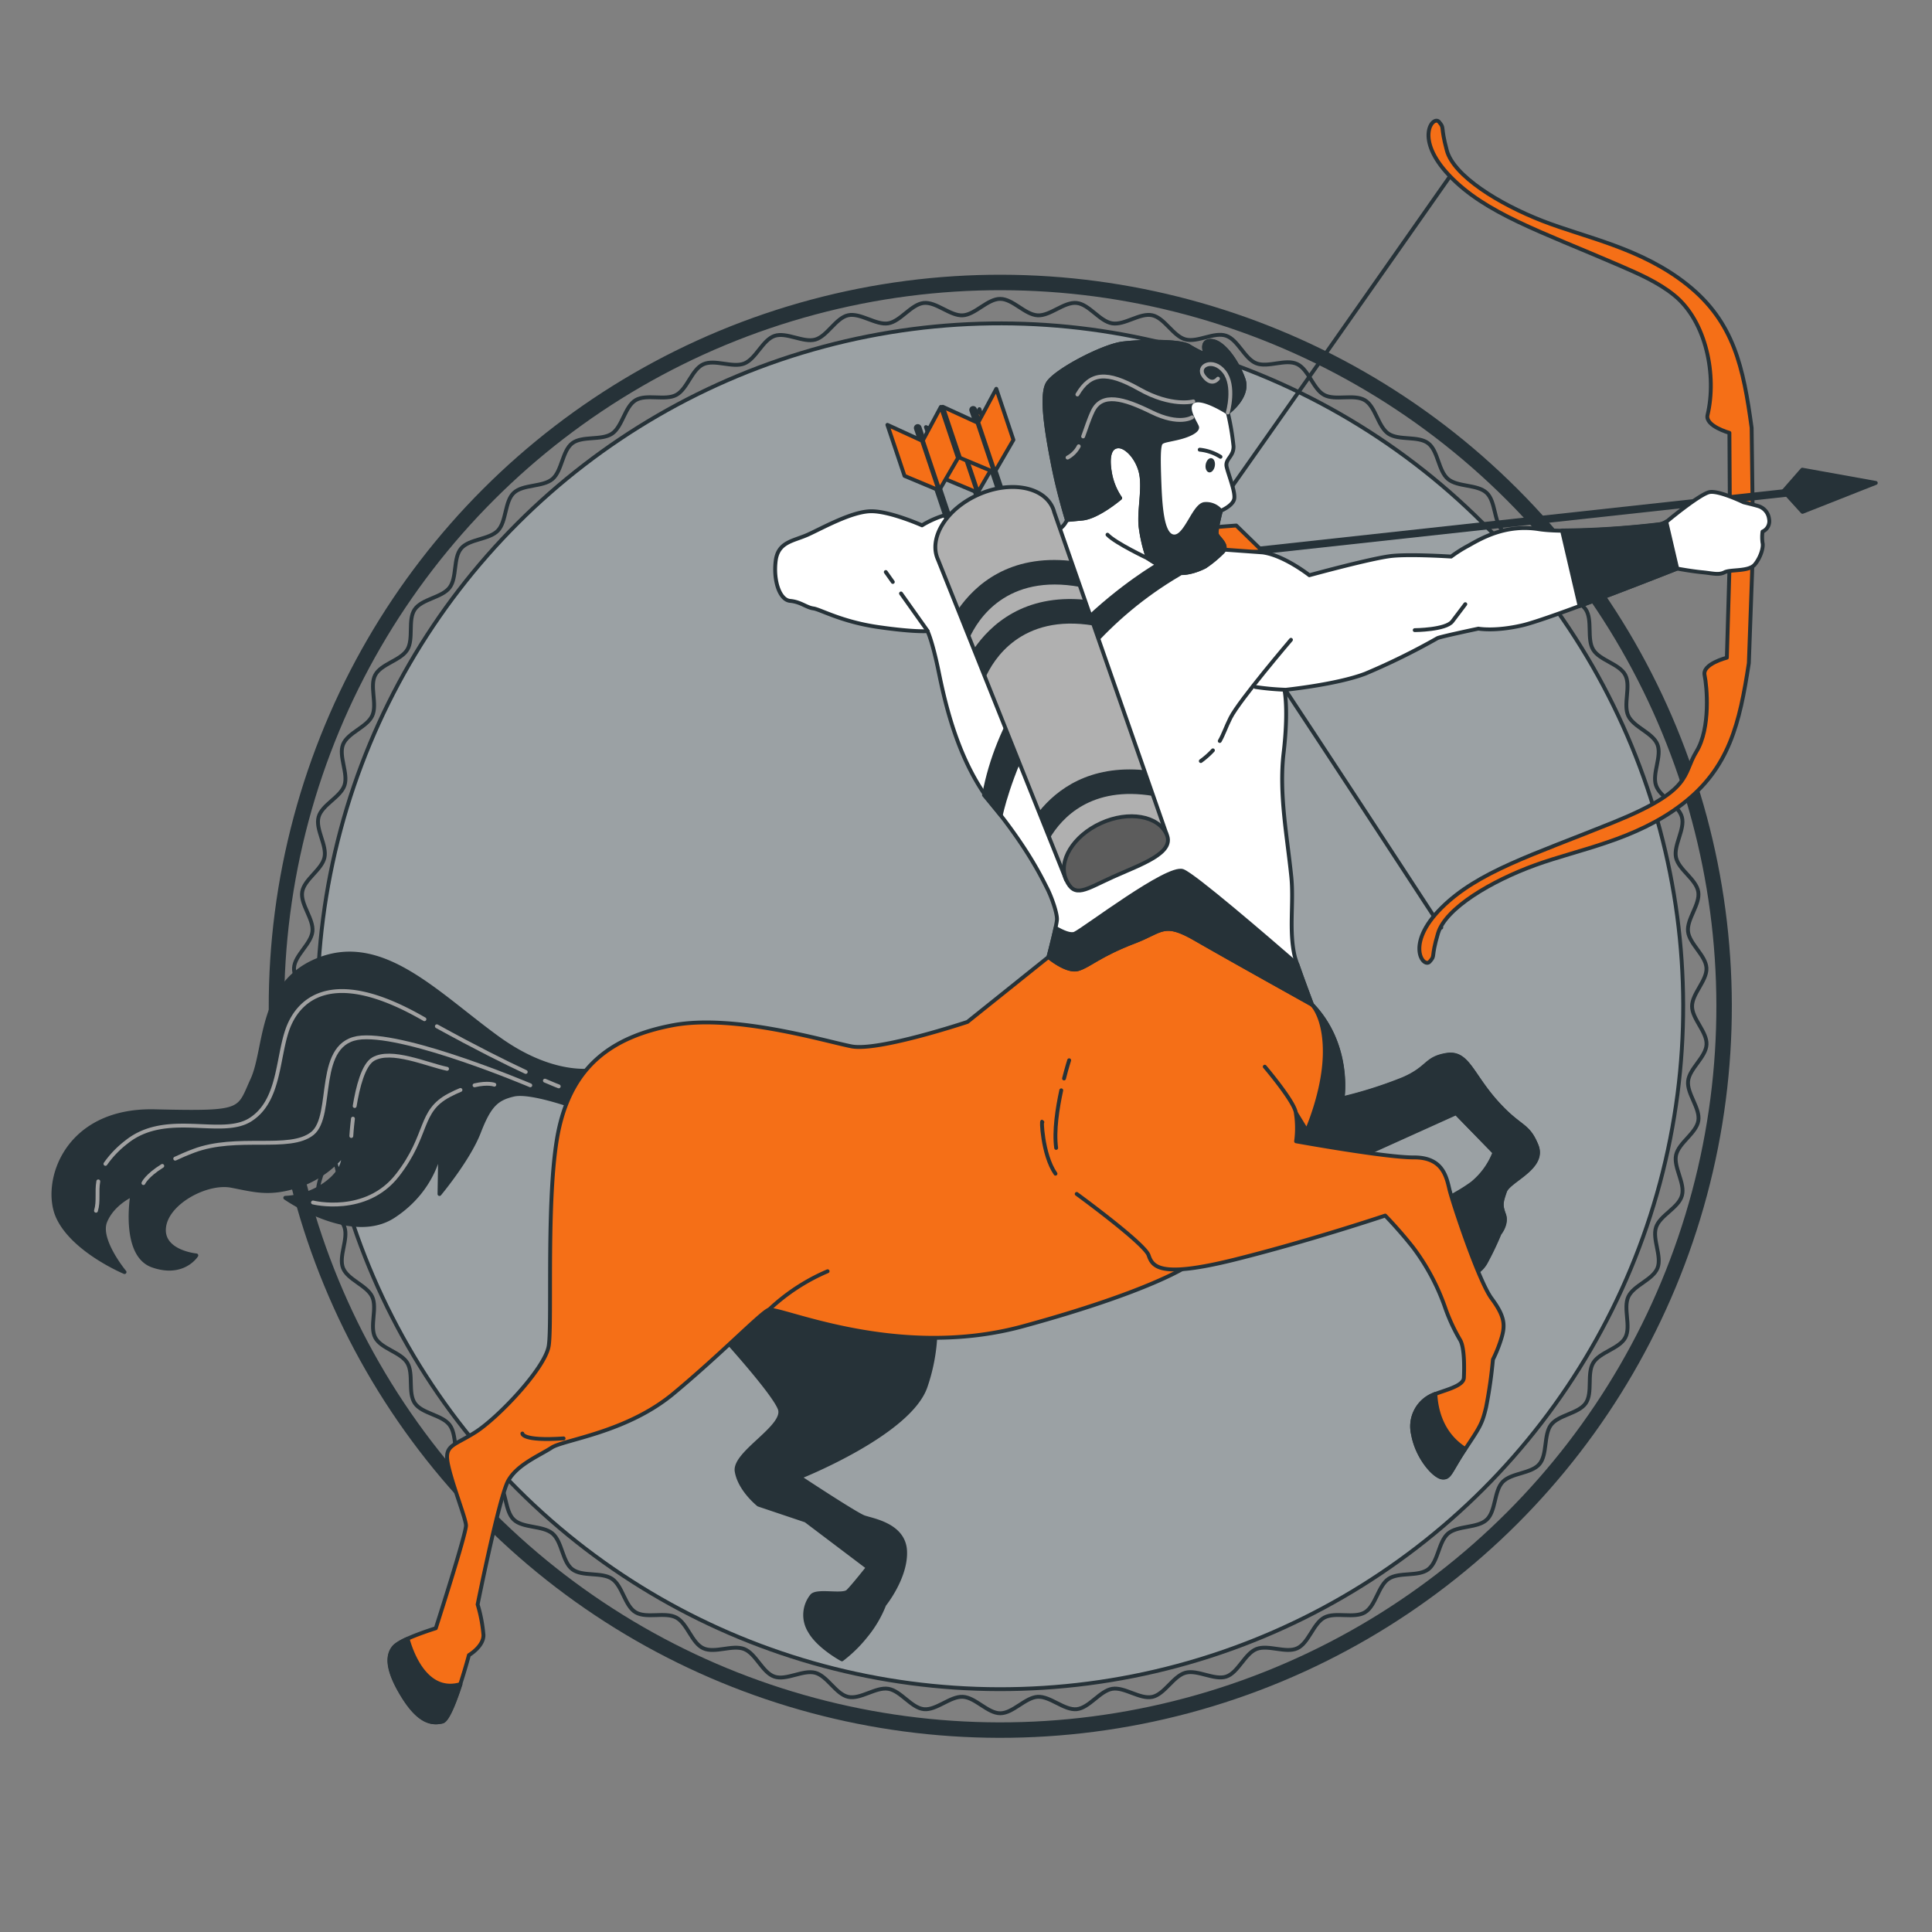 <svg xmlns="http://www.w3.org/2000/svg" viewBox="0 0 500 500"><rect x="0" y="0" width="500" height="500" fill="#808080" stroke="none"/><g id="freepik--Frame--inject-31"><circle cx="258.87" cy="260.42" r="176.73" transform="translate(-108.32 259.33) rotate(-45)" style="fill:#263238"></circle><circle cx="258.87" cy="260.42" r="176.73" transform="translate(-108.32 259.33) rotate(-45)" style="fill:#fff;opacity:0.54"></circle><circle cx="258.87" cy="260.42" r="176.73" transform="translate(-108.32 259.33) rotate(-45)" style="fill:none;stroke:#263238;stroke-linecap:round;stroke-linejoin:round"></circle><path d="M437.9,260.42c0-3.29,3.91-6.66,3.73-9.91s-4.42-6.22-4.77-9.45,3.17-7,2.65-10.26-5.07-5.7-5.76-8.88,2.39-7.34,1.52-10.48-5.66-5.11-6.7-8.2,1.58-7.55.37-10.58-6.18-4.47-7.55-7.43.75-7.67-.78-10.56-6.63-3.76-8.31-6.56-.09-7.71-1.93-10.41-7-3-9-5.62-.91-7.66-3-10.15-7.28-2.25-9.53-4.62-1.73-7.52-4.1-9.76-7.48-1.46-10-3.58-2.53-7.28-5.13-9.26-7.59-.64-10.3-2.48-3.29-7-6.1-8.66-7.61.18-10.5-1.35-4-6.57-7-8-7.54,1-10.59-.2-4.71-6.09-7.82-7.14-7.39,1.83-10.55.95-5.35-5.54-8.55-6.24-7.14,2.62-10.38,2.09-5.92-4.92-9.18-5.27-6.82,3.37-10.1,3.2-6.41-4.26-9.7-4.26-6.45,4.08-9.69,4.26-6.86-3.55-10.1-3.2-6,4.75-9.18,5.27-7.2-2.79-10.38-2.09S214.1,87,211,87.88s-7.46-2-10.55-.95-4.8,5.93-7.83,7.14S185,92.9,182,94.28s-4.12,6.41-7,7.94-7.71-.33-10.51,1.35-3.4,6.83-6.1,8.66-7.69.5-10.29,2.48-2.64,7.15-5.13,9.26-7.6,1.33-10,3.58-1.86,7.39-4.11,9.76-7.4,2.13-9.52,4.62-1,7.55-3,10.15-7.14,2.92-9,5.62-.23,7.61-1.92,10.42-6.77,3.67-8.31,6.56.6,7.59-.78,10.56-6.34,4.38-7.55,7.42,1.41,7.48.37,10.58-5.82,5-6.7,8.2,2.22,7.28,1.52,10.48-5.24,5.65-5.76,8.89,3,7,2.65,10.25-4.6,6.17-4.77,9.45,3.73,6.62,3.73,9.91-3.91,6.66-3.73,9.91,4.42,6.22,4.77,9.45-3.17,7-2.65,10.26,5.07,5.7,5.76,8.88-2.39,7.34-1.52,10.48,5.66,5.11,6.7,8.2-1.58,7.55-.37,10.58,6.18,4.47,7.55,7.43-.75,7.67.78,10.56,6.63,3.76,8.31,6.56.09,7.71,1.93,10.41,7,3,9,5.62.91,7.66,3,10.15,7.28,2.25,9.53,4.62,1.73,7.52,4.1,9.76,7.48,1.46,10,3.58,2.53,7.28,5.13,9.26,7.59.64,10.3,2.48,3.29,7,6.1,8.66,7.61-.18,10.5,1.35,4,6.57,7,7.95,7.54-1,10.59.2,4.71,6.09,7.82,7.14,7.39-1.83,10.55-1,5.35,5.54,8.55,6.24,7.14-2.62,10.38-2.09,5.92,4.92,9.18,5.27,6.82-3.37,10.1-3.2,6.41,4.26,9.69,4.26,6.46-4.08,9.7-4.26,6.86,3.55,10.1,3.2,6-4.75,9.18-5.27,7.2,2.79,10.38,2.09,5.42-5.37,8.55-6.24,7.46,2,10.55,1,4.8-5.93,7.83-7.14,7.62,1.17,10.58-.2,4.12-6.42,7-7.95,7.71.33,10.51-1.35,3.4-6.82,6.1-8.66,7.69-.5,10.29-2.48,2.64-7.15,5.13-9.26,7.6-1.33,10-3.58,1.86-7.39,4.11-9.76,7.4-2.13,9.52-4.62,1.05-7.55,3-10.15,7.14-2.92,9-5.62.23-7.61,1.92-10.42,6.77-3.67,8.31-6.56-.6-7.58.78-10.56,6.34-4.38,7.55-7.42-1.41-7.48-.37-10.58,5.82-5,6.7-8.2-2.23-7.28-1.52-10.48,5.23-5.64,5.76-8.88-3-7-2.65-10.26,4.6-6.17,4.77-9.45S437.9,263.71,437.9,260.42Z" style="fill:none;stroke:#263238;stroke-miterlimit:10"></path><circle cx="258.87" cy="260.42" r="187.32" transform="translate(-108.32 259.33) rotate(-45)" style="fill:none;stroke:#263238;stroke-miterlimit:10;stroke-width:4px"></circle></g><g id="freepik--Character--inject-31"><path d="M376.88,43.32s-69.64,99.38-69.23,98.29S373,240.06,373,240.06" style="fill:none;stroke:#263238;stroke-linecap:round;stroke-linejoin:round"></path><path d="M436.79,73.78c-12-9.63-26.33-12.22-37.6-16.61s-23-11.66-24.76-18.26-.49-5.55-2-7.36-6.57,4.23,2.71,13.94,23.29,14.28,44,23.22c4.84,2.1,10,4.33,14.13,7.69,8.41,6.81,11.05,20.93,8.64,31-.69,2.86,5.66,4.62,5.66,4.62l.17,29.66-.83,28.53s-6.38,1.61-5.77,4.49,1.63,13.71-2.11,19.81-.64,9.87-21.55,18.34S382.47,225.54,373,235s-4.57,15.65-3,13.88.2-.77,2.15-7.32,13.81-13.55,25.18-17.68,25.8-6.38,38-15.73,14.87-20.87,17.27-36.54l1-27.84h.11l0-2.21.11-3h-.15l-.35-27.85C451.17,95,448.75,83.41,436.79,73.78Z" style="fill:#F56F17;stroke:#263238;stroke-linecap:round;stroke-linejoin:round"></path><line x1="309.87" y1="144.21" x2="464.37" y2="127.33" style="fill:none;stroke:#263238;stroke-linecap:round;stroke-linejoin:round;stroke-width:2px"></line><polygon points="326.79 142.68 313.33 143.72 306.04 137.07 319.94 136 326.79 142.68" style="fill:#F56F17;stroke:#263238;stroke-linecap:round;stroke-linejoin:round"></polygon><polygon points="326.81 142.9 313.35 143.94 307.17 151.63 321.07 150.55 326.81 142.9" style="fill:#F56F17;stroke:#263238;stroke-linecap:round;stroke-linejoin:round"></polygon><polygon points="461.58 127.09 466.43 121.55 485.45 124.98 466.48 132.47 461.58 127.09" style="fill:#263238;stroke:#263238;stroke-linecap:round;stroke-linejoin:round"></polygon><path d="M185,343.65S200.07,360,201.8,364.59s-11.93,11.4-11.15,16.18,5.66,8.63,5.66,8.63l12.22,4.11,16.09,12.16s-3.84,4.87-5.19,6.18-8.06-.44-9.34,1.18a7.92,7.92,0,0,0-.54,9.07c2.29,4.11,8.34,7.34,8.34,7.34a34.89,34.89,0,0,0,6.2-6.08,29.74,29.74,0,0,0,4.75-8.07s5.68-7,5.4-13.84-8.49-8-10.66-8.79-16.67-10.37-16.67-10.37,28.53-11.28,32.64-23.5a47.6,47.6,0,0,0,2.08-22.36s-35.8-12.87-48.86-13.47S185,343.65,185,343.65Z" style="fill:#263238;stroke:#263238;stroke-linecap:round;stroke-linejoin:round"></path><path d="M155.16,276.7s-10.86,3.19-26.41-8.1-29.32-26.31-45.54-20.54-14.15,23.17-17.89,31.33-1.94,8.74-25.26,8.2S11,306.3,15,315s17.23,14.21,17.23,14.21-6.91-8.33-5-13.07,7-6.94,7-6.94-2.68,15.54,5.26,18.33,11.32-2.63,11.32-2.63-9.15-.86-8.34-7.34,11.15-11.88,17.4-10.68,9.82,2.35,17.22,0a26.28,26.28,0,0,0,11.72-8s.8,3.46-4.27,7.29a19.51,19.51,0,0,1-10.71,3.82s17,11.94,28,4.76,12.11-17.74,12.11-17.74l-.2,12s7.51-9,10.21-16,4.6-8.7,9-9.72,16,3.24,16,3.24Z" style="fill:#263238;stroke:#263238;stroke-linecap:round;stroke-linejoin:round"></path><path d="M25.44,305.74c-.48,2.77.15,5.11-.6,7.6" style="fill:none;stroke:#a1a1a1;stroke-linecap:round;stroke-linejoin:round"></path><path d="M109.84,263.77l-.89-.5c-23.66-13.38-32.1-4.12-34.65,3.43s-2,18.37-9.54,23.1-21.8-2.55-32.11,5.82a25.66,25.66,0,0,0-5.36,5.59" style="fill:none;stroke:#a1a1a1;stroke-linecap:round;stroke-linejoin:round"></path><path d="M136.06,277.42c-5.25-2.45-12.91-6.26-23-11.82" style="fill:none;stroke:#a1a1a1;stroke-linecap:round;stroke-linejoin:round"></path><path d="M144.6,281.15s-1.2-.45-3.58-1.48" style="fill:none;stroke:#a1a1a1;stroke-linecap:round;stroke-linejoin:round"></path><path d="M42,301.74c-4.09,2.55-4.88,4.44-4.88,4.44" style="fill:none;stroke:#a1a1a1;stroke-linecap:round;stroke-linejoin:round"></path><path d="M137.24,280.88S106,267.61,93.6,268.5s-6.9,20.17-12.77,24.85-19.5.23-30.76,4.51c-1.81.68-3.37,1.37-4.72,2" style="fill:none;stroke:#a1a1a1;stroke-linecap:round;stroke-linejoin:round"></path><path d="M122.81,280.88c3.48-.81,5.12-.16,5.12-.16" style="fill:none;stroke:#a1a1a1;stroke-linecap:round;stroke-linejoin:round"></path><path d="M81,311.2s13.72,3.43,21.88-7.08,5.43-16.51,13.41-20.69q1.55-.81,2.88-1.35" style="fill:none;stroke:#a1a1a1;stroke-linecap:round;stroke-linejoin:round"></path><path d="M91.79,286.24c.8-4.92,2.25-10.64,4.78-12.13,4.66-2.74,13.91,1.4,19.13,2.5" style="fill:none;stroke:#a1a1a1;stroke-linecap:round;stroke-linejoin:round"></path><path d="M90.92,294s.11-1.88.42-4.49" style="fill:none;stroke:#a1a1a1;stroke-linecap:round;stroke-linejoin:round"></path><path d="M271.37,247.64l-21,16.83s-23.07,7.69-30,6.33-30.47-8.48-46.34-5.45S148.36,276,144.74,291.72,143,342.5,142,348.36,128.8,367,123,370.67s-8.19,3.24-7,8.58,4.48,13.54,4.6,15.5-7.82,26.64-7.82,26.64-9,2.75-10.8,4.84-2,5.76,2.3,12.72,7.63,7.17,10.15,6.58,6.93-17.19,6.93-17.19,3.79-2.21,3.76-5.18a38.2,38.2,0,0,0-1.51-7.93s5.57-27.78,7.91-32,8.09-6.52,11.25-8.59,19.32-3.83,31.54-14,22.1-20.38,24.47-21.6,32.9,13.22,65.92,4.21,42.45-15.52,42.45-15.52l40.83-26.74,28.79-13,10,10.26a19.12,19.12,0,0,1-5.77,8c-4,2.91-6.16,3.42-7.44,5a8.25,8.25,0,0,0-1.32,4.29s-1.84,2.08,1.12,7.69,5,7.12,5,7.12a7.23,7.23,0,0,0,6.09-3.73,77.22,77.22,0,0,0,3.56-7.46s2.08-2.47,1.18-4.91-.73-3.15.25-6,10.51-6.09,8.18-11.84-4.31-4.3-10.62-11.45-7.3-12.88-12.72-11.95-4.52,3.37-11.14,6.24a110.64,110.64,0,0,1-15.74,5s2.23-13.78-7.91-24.34c0,0-28.24-19.93-32.34-23.28s-8.85.4-15.47,3.27-13.56,5.8-13.56,5.8Z" style="fill:#F56F17;stroke:#263238;stroke-linecap:round;stroke-linejoin:round"></path><path d="M198.85,339.1A51.45,51.45,0,0,1,214.18,329" style="fill:none;stroke:#263238;stroke-linecap:round;stroke-linejoin:round"></path><path d="M274.65,282.17c-1,4.64-1.91,10.48-1.32,14.91" style="fill:none;stroke:#263238;stroke-linecap:round;stroke-linejoin:round"></path><path d="M276.7,274.39s-.61,1.89-1.33,4.72" style="fill:none;stroke:#263238;stroke-linecap:round;stroke-linejoin:round"></path><path d="M269.76,290.41c-.31-1.36-.06,8.38,3.4,13.34" style="fill:none;stroke:#263238;stroke-linecap:round;stroke-linejoin:round"></path><path d="M135.19,371s-.1,2,10.67,1.26" style="fill:none;stroke:#263238;stroke-linecap:round;stroke-linejoin:round"></path><path d="M114.5,445.53c1.34-.31,3.22-5.17,4.68-9.65l-.57.12c-8.63,2-12.25-8.69-13.12-11.87a11.28,11.28,0,0,0-3.44,2.1c-1.83,2.08-2,5.76,2.3,12.72S112,446.12,114.5,445.53Z" style="fill:#263238;stroke:#263238;stroke-linecap:round;stroke-linejoin:round"></path><path d="M389.25,314.33c-.9-2.44-.73-3.15.25-6s10.51-6.09,8.18-11.84-4.31-4.3-10.62-11.45-7.3-12.88-12.72-11.95-4.52,3.37-11.14,6.24a110.64,110.64,0,0,1-15.74,5s2.2-13.63-7.76-24.17c.69.81,3.38,4.49,3.14,13-.28,9.77-4.66,19.46-4.66,19.46s-5.05-8.52-6.35-9.75S328.62,302,328.62,302a24.19,24.19,0,0,0,9.15,5.83l10.28-6.74,28.79-13,10,10.26a19.12,19.12,0,0,1-5.77,8c-4,2.91-6.16,3.42-7.44,5a8.25,8.25,0,0,0-1.32,4.29s-1.84,2.08,1.12,7.69,5,7.12,5,7.12a7.23,7.23,0,0,0,6.09-3.73,77.22,77.22,0,0,0,3.56-7.46S390.15,316.77,389.25,314.33Z" style="fill:#263238;stroke:#263238;stroke-linecap:round;stroke-linejoin:round"></path><path d="M276.12,134.59a5.85,5.85,0,0,1-2.11,2.48c-1.55,1-5.48,2.39-7.16,1.89s-11-4.83-16.39-6-11.84,3-11.84,3-8.23-3.67-13.15-3.65-12.43,4.24-16.27,6-7.85,1.83-8.46,6.89,1,10.06,3.75,10.31,4.2,1.71,6,1.95,7.29,3.45,16.78,4.82,12.77,1.05,12.77,1.05,1.23,2.4,2.89,10.51,5,23.44,14.13,34.74,12.69,18.87,13.92,21.27,2.64,6.54,2.56,8.12-2.21,9.69-2.21,9.69,4.74,4,7.66,3.14,5.4-3.59,14.68-7.14c7.12-2.72,7.45-5.4,15.73-.61S339.55,260,339.55,260s-4.11-10.9-4.5-12.6c-1.52-6.52-.19-13.79-.86-20.48-1.07-10.51-3.23-21.44-2-32,1.35-11.49.22-16.37.22-16.37s13.55-1.37,20.94-4.21A176.43,176.43,0,0,0,372,165.16c.59-.36,10.61-2.47,10.61-2.47s4.22.81,11.43-.87,40-14.67,40-14.67,3.74.69,6.48.95,4.22.8,5.81,0,6.24-.11,7.81-2,2.29-4.56,2-5.62a10.86,10.86,0,0,1,0-2.9,2.93,2.93,0,0,0,1.69-3.3,3.93,3.93,0,0,0-2.54-3.22c-.73-.27-4.05-1.07-4.05-1.07s-6.55-3.17-8.89-2.62-9.29,6.19-10.42,7.12a5,5,0,0,1-2.4,1.23c-.63.15-22.65,2.59-31.25,1.23s-14.88,2.35-18.24,4.25a34.85,34.85,0,0,0-4.49,2.84s-10.23-.67-15.26-.17-21.43,5-21.43,5-6.57-5.18-12.11-5.91l-13.88-1c-.69-.07-10.45-.7-10.45-.7s-2.81.43-3.47-4.34.37-16.64-2.12-22.54-10.38-8.1-13.92-2.13-2.45,11.53-2.34,14S276.12,134.59,276.12,134.59Z" style="fill:#fff;stroke:#263238;stroke-linecap:round;stroke-linejoin:round"></path><line x1="231.06" y1="150.61" x2="229.24" y2="148.04" style="fill:none;stroke:#263238;stroke-linecap:round;stroke-linejoin:round"></line><line x1="240.08" y1="163.31" x2="233.18" y2="153.59" style="fill:none;stroke:#263238;stroke-linecap:round;stroke-linejoin:round"></line><path d="M366.13,163.08s8.05-.05,9.73-2.27l3.36-4.45" style="fill:none;stroke:#263238;stroke-linecap:round;stroke-linejoin:round"></path><path d="M335.75,249.56c-8.44-7.32-26.67-23-29.62-24.13-3.85-1.52-25.52,15.08-27.95,16.18-1.09.5-3.1-.37-5-1.47-.63,2.94-1.83,7.5-1.83,7.5s4.74,4,7.66,3.14,5.4-3.59,14.68-7.14c7.12-2.72,7.45-5.4,15.73-.61S339.55,260,339.55,260,337,253.27,335.75,249.56Z" style="fill:#263238;stroke:#263238;stroke-linecap:round;stroke-linejoin:round"></path><path d="M317.75,106.76a65.44,65.44,0,0,1,1.48,8.72c.09,2.73-2.26,3.28-1.77,5.37s2.36,6.6,1.94,8.34-3.43,3-3.43,3-1.31,5-1.07,6,3.14,2.85,1.61,4.58a30.5,30.5,0,0,1-4.6,3.82s-5.12,2.84-8.79,1.22a36.27,36.27,0,0,1-6-3.28,40.29,40.29,0,0,1-1.94-8.35c-.39-4,.86-9.27.21-13.24s-3.65-7.4-5.85-7.44-3,2.36-2.32,6.59a16.53,16.53,0,0,0,2.68,6.8s-5.73,4.91-9.76,5.3l-4,.38s-2.16-6.92-3.6-14.28-3.35-17.92-1.35-21.13,14.25-9.64,19.33-10.27,14.95-.74,17.2.67a32.82,32.82,0,0,0,4.38,2.27s-1.69-3.73,1.36-3.61,6.73,5.31,8.35,9.88S317.75,106.76,317.75,106.76Z" style="fill:#fff;stroke:#263238;stroke-linecap:round;stroke-linejoin:round"></path><path d="M321.79,98.12c-1.62-4.57-5.3-9.77-8.35-9.88s-1.36,3.61-1.36,3.61a32.82,32.82,0,0,1-4.38-2.27c-2.25-1.41-12.12-1.31-17.2-.67s-17.33,7-19.33,10.27-.09,13.77,1.35,21.13,3.6,14.28,3.6,14.28l4-.38c4-.39,9.76-5.3,9.76-5.3a16.53,16.53,0,0,1-2.68-6.8c-.71-4.23.11-6.62,2.32-6.59s5.2,3.46,5.85,7.44-.6,9.21-.21,13.24a40.29,40.29,0,0,0,1.94,8.35,36.27,36.27,0,0,0,6,3.28c3.67,1.62,8.79-1.22,8.79-1.22a30.5,30.5,0,0,0,4.6-3.82c1.53-1.73-1.37-3.53-1.61-4.58s1.07-6,1.07-6a4.87,4.87,0,0,0-4.26-1.76c-2.66.35-4.68,8.24-7.67,8.39s-3.66-6.3-3.94-13.38-.17-9,.1-10.2,1.13-1.09,4.52-1.88,5.29-2,5.11-2.84-3.42-5.25-1-6.64,8.92,2.88,8.92,2.88S323.4,102.69,321.79,98.12Z" style="fill:#263238;stroke:#263238;stroke-linecap:round;stroke-linejoin:round"></path><path d="M279.17,115.5a6.93,6.93,0,0,1-2.88,2.92" style="fill:none;stroke:#a1a1a1;stroke-linecap:round;stroke-linejoin:round"></path><path d="M308.51,108s-3.27,2.21-10.5-1.34-12.85-5.16-15.2-.25c-1.07,2.23-1.73,4.53-2.5,6.54" style="fill:none;stroke:#a1a1a1;stroke-linecap:round;stroke-linejoin:round"></path><path d="M308.83,103.88s-5.57,1.57-14-3.18-12.65-4.33-16,1.39" style="fill:none;stroke:#a1a1a1;stroke-linecap:round;stroke-linejoin:round"></path><path d="M317.75,106.76s2-6.89-.93-10.59-7.34-1.49-5.25,1.23,3.64.6,3.64.6" style="fill:none;stroke:#a1a1a1;stroke-linecap:round;stroke-linejoin:round"></path><path d="M314.4,120.57c-.16,1-.82,1.78-1.48,1.68s-1.06-1-.9-2,.82-1.78,1.48-1.68S314.56,119.54,314.4,120.57Z" style="fill:#263238"></path><path d="M310.49,116.38a12.48,12.48,0,0,1,5.37,1.84" style="fill:none;stroke:#263238;stroke-linecap:round;stroke-linejoin:round"></path><path d="M286.62,138.38c2.08,2.2,10.51,6.17,10.51,6.17" style="fill:none;stroke:#263238;stroke-linecap:round;stroke-linejoin:round"></path><path d="M299.81,146.05s-38.13,21.63-45.15,59.72L259,211s8.1-40.14,46.3-62.45C305.32,148.57,300,142.2,299.81,146.05Z" style="fill:#263238;stroke:#263238;stroke-linecap:round;stroke-linejoin:round"></path><path d="M313.9,194.19a21,21,0,0,1-3.13,2.77" style="fill:none;stroke:#263238;stroke-linecap:round;stroke-linejoin:round"></path><path d="M334.1,165.58s-13.35,15.63-15.65,20.19c-1.18,2.35-1.76,4.21-2.78,6" style="fill:none;stroke:#263238;stroke-linecap:round;stroke-linejoin:round"></path><path d="M332.42,178.5a68.71,68.71,0,0,1-7.55-.71" style="fill:none;stroke:#263238;stroke-linecap:round;stroke-linejoin:round"></path><path d="M429.59,135.66a226.86,226.86,0,0,1-25.34,1.63l4.55,19.55c11.62-4.29,25.26-9.69,25.26-9.69L431.23,135A4.47,4.47,0,0,1,429.59,135.66Z" style="fill:#263238;stroke:#263238;stroke-linecap:round;stroke-linejoin:round"></path><path d="M327.32,276.06s7.3,8.57,8,11.71a25.56,25.56,0,0,1,.11,7.6s23.18,4.21,30.46,4.17,8.38,4.68,9.19,8.14S382.63,331.44,386,336s3.57,6.79,2.66,10a35.55,35.55,0,0,1-2.29,5.84,120.28,120.28,0,0,1-1.77,12.34c-1,4.21-1.49,5-5.42,10.87s-3.88,7.53-5.91,7.34-6.49-5.11-7.57-11.16a8.83,8.83,0,0,1,4.94-10.1c2.37-1.21,8.1-2.21,8.21-4.56s.21-7.67-.93-9.72a46.9,46.9,0,0,1-4-8.68,56.92,56.92,0,0,0-8.21-15.32c-3.76-4.76-7.22-8.26-7.22-8.26s-19.37,6.5-38.78,11.35-21.41,2-22.45-1.07-18.61-15.88-18.61-15.88" style="fill:#F56F17;stroke:#263238;stroke-linecap:round;stroke-linejoin:round"></path><path d="M373.27,382.33c2,.19,2-1.45,5.91-7.34-6.12-3.88-7.51-10.17-7.71-14.28-.3.12-.59.24-.83.36a8.83,8.83,0,0,0-4.94,10.1C366.78,377.22,371.24,382.14,373.27,382.33Z" style="fill:#263238;stroke:#263238;stroke-linecap:round;stroke-linejoin:round"></path><line x1="247.49" y1="111.34" x2="258.44" y2="143.97" style="fill:none;stroke:#263238;stroke-linecap:round;stroke-linejoin:round;stroke-width:2px"></line><polygon points="253.1 127.38 248.8 114.58 253.47 105.89 257.91 119.1 253.1 127.38" style="fill:#F56F17;stroke:#263238;stroke-linecap:round;stroke-linejoin:round"></polygon><polygon points="252.9 127.45 248.6 114.65 239.63 110.53 244.07 123.75 252.9 127.45" style="fill:#F56F17;stroke:#263238;stroke-linecap:round;stroke-linejoin:round"></polygon><line x1="251.85" y1="106.08" x2="262.81" y2="138.71" style="fill:none;stroke:#263238;stroke-linecap:round;stroke-linejoin:round;stroke-width:2px"></line><polygon points="257.47 122.11 253.17 109.31 257.84 100.62 262.27 113.84 257.47 122.11" style="fill:#F56F17;stroke:#263238;stroke-linecap:round;stroke-linejoin:round"></polygon><polygon points="257.26 122.18 252.96 109.38 244 105.27 248.44 118.48 257.26 122.18" style="fill:#F56F17;stroke:#263238;stroke-linecap:round;stroke-linejoin:round"></polygon><line x1="237.51" y1="110.76" x2="248.46" y2="143.39" style="fill:none;stroke:#263238;stroke-linecap:round;stroke-linejoin:round;stroke-width:2px"></line><polygon points="243.13 126.8 238.83 113.99 243.49 105.3 247.93 118.52 243.13 126.8" style="fill:#F56F17;stroke:#263238;stroke-linecap:round;stroke-linejoin:round"></polygon><polygon points="242.92 126.86 238.62 114.06 229.66 109.95 234.09 123.16 242.92 126.86" style="fill:#F56F17;stroke:#263238;stroke-linecap:round;stroke-linejoin:round"></polygon><path d="M272.83,132.56a7.28,7.28,0,0,0-.41-1.19c-2.51-5.53-11.19-7-19.38-3.29s-12.8,11.21-10.29,16.75l33.18,82.9,26-11.79Z" style="fill:#b0b0b0;stroke:#263238;stroke-linecap:round;stroke-linejoin:round"></path><path d="M301.93,215.94c2.2,4.85-6.69,7.76-13.87,11s-9.93,5.62-12.13.77,1.84-11.42,9-14.68S299.74,211.09,301.93,215.94Z" style="fill:#5c5c5c;stroke:#263238;stroke-linecap:round;stroke-linejoin:round"></path><path d="M252,168l3,7.43c2-4.57,9.2-16.68,28.07-13.53l-2.33-6.69C265,153.71,256.34,161.65,252,168Z" style="fill:#263238"></path><path d="M298.47,206l-2.34-6.69c-14.12-1.34-22.55,4.9-27.26,10.76l2.77,6.92C274.81,211.61,282.43,203.3,298.47,206Z" style="fill:#263238"></path><path d="M247.93,157.75l2.95,7.38c2.14-4.75,9.55-16.75,28.71-13.22l-2.36-6.74C261.18,143.41,252.35,151.36,247.93,157.75Z" style="fill:#263238"></path></g></svg>